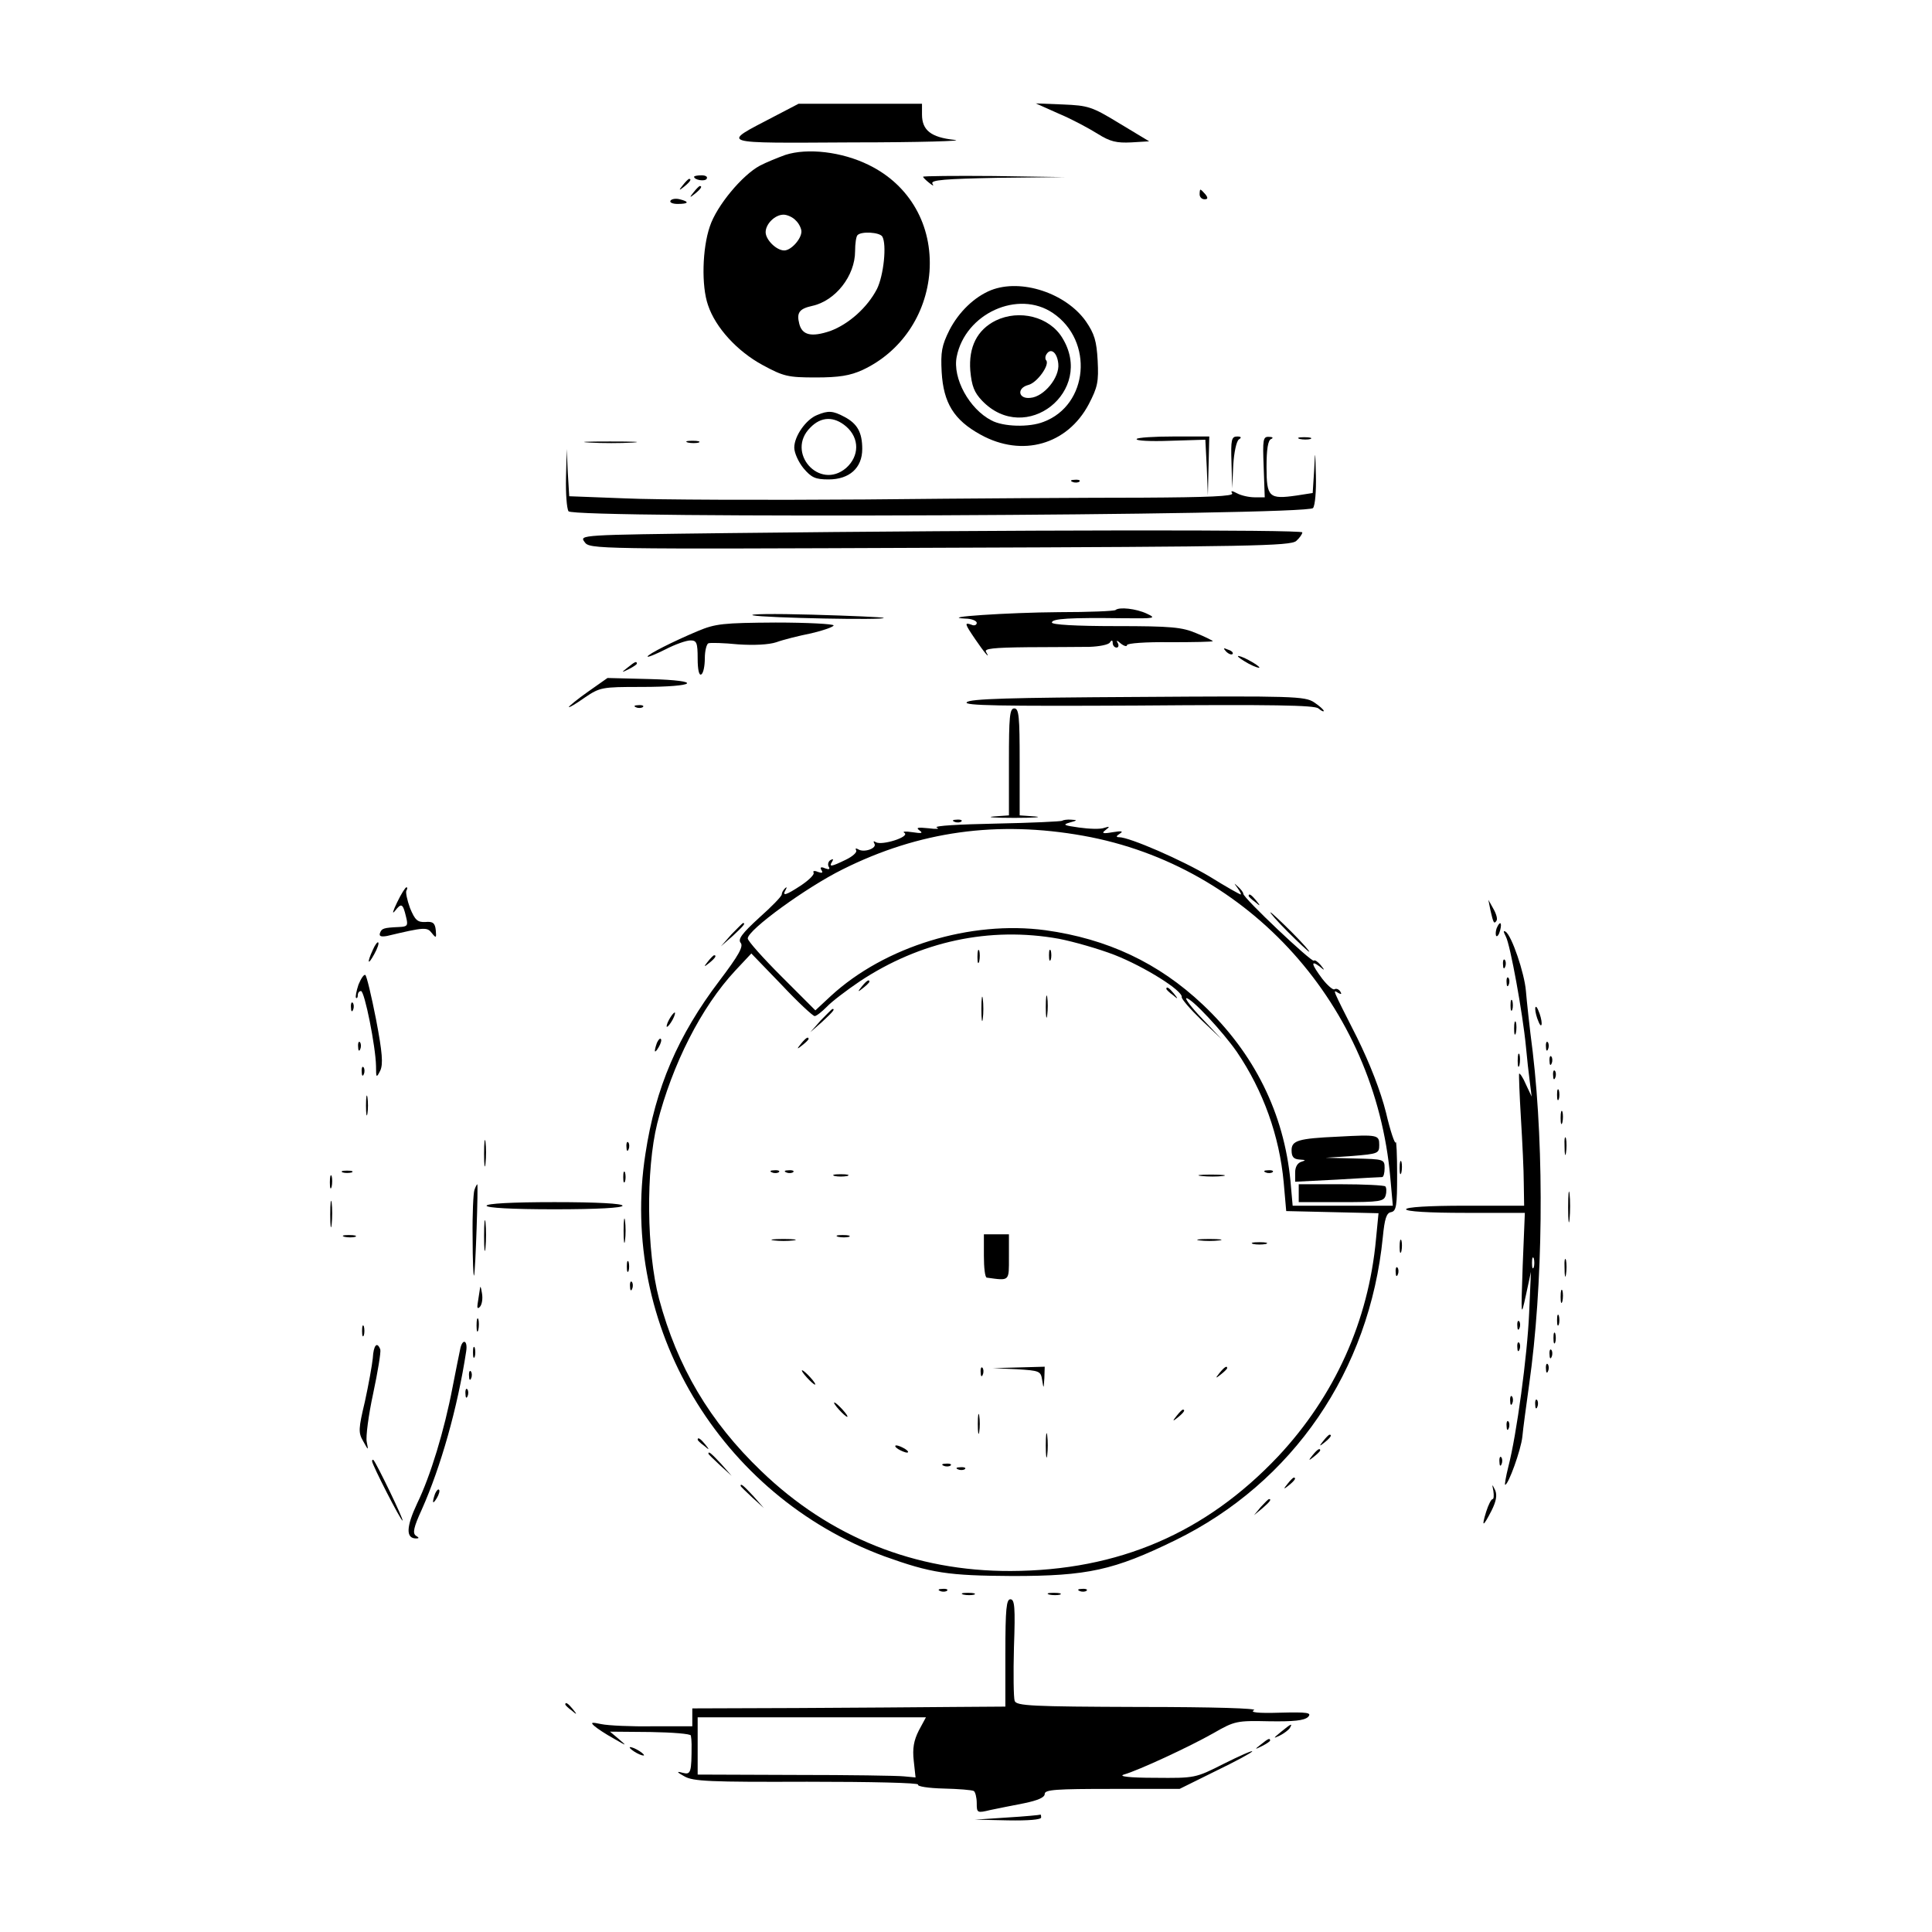 <?xml version="1.0" standalone="no"?>
<!DOCTYPE svg PUBLIC "-//W3C//DTD SVG 20010904//EN"
 "http://www.w3.org/TR/2001/REC-SVG-20010904/DTD/svg10.dtd">
<svg version="1.0" xmlns="http://www.w3.org/2000/svg"
 width="540pt" height="540pt" viewBox="0 0 540 540"
 preserveAspectRatio="xMidYMid meet">
<g transform="translate(0,540) scale(0.1,-0.1)"
fill="#000000" stroke="none">
<path d="M2163 5074 c-149 -78 -162 -74 222 -72 187 0 314 4 283 7 -66 7 -91
27 -91 71 l0 30 -172 0 -173 0 -69 -36z"/>
<path d="M2960 5082 c36 -15 84 -41 108 -56 35 -22 53 -26 94 -24 l50 3 -83
50 c-77 47 -87 50 -158 53 l-76 3 65 -29z"/>
<path d="M2195 4967 c-22 -8 -54 -21 -71 -30 -49 -26 -121 -112 -140 -170 -21
-61 -24 -166 -5 -220 21 -63 82 -129 152 -167 59 -32 71 -35 149 -35 65 0 96
5 131 21 107 50 178 154 187 275 9 129 -55 242 -170 298 -75 37 -171 48 -233
28z m29 -183 c9 -8 16 -23 16 -31 0 -21 -29 -53 -48 -53 -22 0 -52 30 -52 51
0 23 26 49 50 49 10 0 26 -7 34 -16z m242 -45 c13 -22 4 -109 -15 -147 -27
-52 -79 -98 -130 -117 -53 -18 -79 -12 -87 20 -8 31 0 42 36 50 65 14 120 84
120 153 0 21 3 42 7 45 11 11 61 8 69 -4z"/>
<path d="M1940 4906 c0 -9 30 -14 35 -6 4 6 -3 10 -14 10 -12 0 -21 -2 -21 -4z"/>
<path d="M2580 4906 c0 -2 8 -10 17 -17 11 -9 14 -10 9 -2 -5 10 36 13 181 16
l188 2 -197 3 c-109 1 -198 0 -198 -2z"/>
<path d="M1909 4883 c-13 -16 -12 -17 4 -4 16 13 21 21 13 21 -2 0 -10 -8 -17
-17z"/>
<path d="M1939 4863 c-13 -16 -12 -17 4 -4 16 13 21 21 13 21 -2 0 -10 -8 -17
-17z"/>
<path d="M3353 4857 c0 -8 6 -14 14 -14 9 0 10 4 2 14 -6 7 -12 13 -14 13 -1
0 -2 -6 -2 -13z"/>
<path d="M1874 4839 c-3 -5 6 -9 20 -9 31 0 34 6 6 13 -11 3 -23 1 -26 -4z"/>
<path d="M2770 4589 c-47 -19 -90 -61 -116 -111 -22 -44 -25 -62 -22 -118 5
-86 34 -134 109 -175 116 -64 242 -28 302 85 25 48 28 63 25 122 -3 55 -9 75
-33 110 -56 79 -181 120 -265 87z m173 -64 c115 -78 99 -257 -26 -304 -40 -16
-113 -14 -146 4 -62 32 -109 118 -97 178 24 121 172 188 269 122z"/>
<path d="M2783 4504 c-52 -26 -76 -74 -71 -140 4 -43 11 -61 33 -84 122 -127
316 27 224 176 -36 59 -120 80 -186 48z m175 -121 c4 -38 -40 -92 -78 -95 -34
-4 -39 27 -6 36 25 6 61 57 50 69 -3 3 -3 11 1 17 12 19 30 5 33 -27z"/>
<path d="M2284 4240 c-31 -12 -64 -59 -64 -91 0 -15 12 -41 26 -58 22 -26 33
-31 70 -31 58 0 94 32 94 85 0 47 -14 71 -50 90 -32 17 -45 18 -76 5z m81 -32
c38 -33 37 -83 0 -116 -75 -64 -170 44 -100 113 30 31 66 32 100 3z"/>
<path d="M3177 4173 c-3 -5 39 -7 93 -5 l99 3 4 -78 3 -78 2 83 2 82 -99 0
c-55 0 -102 -3 -104 -7z"/>
<path d="M3442 4108 l2 -73 3 65 c2 35 9 68 16 72 8 5 6 8 -5 8 -16 0 -18 -9
-16 -72z"/>
<path d="M3532 4095 l3 -85 -28 0 c-16 0 -38 5 -49 11 -15 8 -19 8 -14 0 5 -8
-66 -11 -251 -12 -142 0 -490 -2 -773 -5 -283 -2 -586 -1 -672 3 l-157 6 -4
66 -3 66 -2 -80 c-1 -44 2 -86 7 -94 13 -21 2068 -12 2081 9 6 8 9 49 8 90 -2
75 -2 75 -5 14 l-4 -62 -45 -7 c-77 -11 -84 -5 -84 80 0 49 4 75 13 78 7 3 4
6 -6 6 -17 1 -18 -7 -15 -84z"/>
<path d="M3633 4173 c9 -2 23 -2 30 0 6 3 -1 5 -18 5 -16 0 -22 -2 -12 -5z"/>
<path d="M1648 4163 c34 -2 88 -2 120 0 31 2 3 3 -63 3 -66 0 -92 -1 -57 -3z"/>
<path d="M1923 4163 c9 -2 23 -2 30 0 6 3 -1 5 -18 5 -16 0 -22 -2 -12 -5z"/>
<path d="M2998 4053 c7 -3 16 -2 19 1 4 3 -2 6 -13 5 -11 0 -14 -3 -6 -6z"/>
<path d="M2037 3910 c-416 -5 -418 -5 -403 -25 14 -20 24 -20 993 -16 865 3
980 5 996 19 9 8 17 19 17 24 0 8 -817 7 -1603 -2z"/>
<path d="M3118 3695 c-3 -3 -74 -6 -159 -6 -139 -1 -341 -14 -261 -18 17 0 32
-6 32 -12 0 -6 -7 -9 -15 -5 -20 7 -19 3 11 -41 25 -37 44 -59 30 -35 -6 9 20
12 116 13 68 0 146 1 173 1 28 1 53 6 57 12 5 8 8 7 8 -1 0 -7 5 -13 11 -13 5
0 7 6 3 13 -5 8 -2 8 9 -2 9 -7 17 -9 17 -4 0 5 53 9 120 8 66 0 120 1 120 3
0 1 -21 12 -46 22 -40 17 -69 20 -225 20 -113 0 -179 4 -179 10 0 11 50 14
200 12 89 -1 93 0 65 13 -30 14 -77 19 -87 10z"/>
<path d="M2105 3680 c33 -7 372 -14 365 -7 -3 2 -93 6 -200 9 -107 3 -181 2
-165 -2z"/>
<path d="M1950 3636 c-69 -29 -140 -65 -140 -71 0 -3 22 6 50 20 27 14 58 25
70 25 17 0 20 -6 20 -51 0 -31 4 -48 10 -44 6 3 10 24 10 45 0 21 5 40 10 42
6 2 43 1 83 -3 44 -3 86 -1 107 6 19 7 63 18 98 25 34 8 62 18 62 22 0 4 -73
8 -162 8 -147 -1 -168 -3 -218 -24z"/>
<path d="M3427 3579 c7 -7 15 -10 18 -7 3 3 -2 9 -12 12 -14 6 -15 5 -6 -5z"/>
<path d="M3460 3566 c0 -3 14 -12 30 -21 17 -9 30 -13 30 -11 0 3 -13 12 -30
21 -16 9 -30 13 -30 11z"/>
<path d="M1754 3534 c-18 -14 -18 -15 4 -4 12 6 22 13 22 15 0 8 -5 6 -26 -11z"/>
<path d="M1644 3467 c-30 -21 -54 -41 -54 -43 0 -3 20 9 44 26 43 29 48 30
158 30 157 0 176 18 24 22 l-118 3 -54 -38z"/>
<path d="M3179 3452 c-357 -2 -469 -5 -477 -15 -8 -9 90 -11 479 -9 375 3 493
1 504 -8 8 -7 15 -10 15 -7 0 3 -12 14 -27 24 -26 17 -58 18 -494 15z"/>
<path d="M1778 3423 c7 -3 16 -2 19 1 4 3 -2 6 -13 5 -11 0 -14 -3 -6 -6z"/>
<path d="M2820 3271 l0 -150 -42 -3 c-24 -2 2 -4 57 -4 55 0 81 2 58 4 l-43 3
0 150 c0 126 -2 149 -15 149 -13 0 -15 -23 -15 -149z"/>
<path d="M2668 3103 c7 -3 16 -2 19 1 4 3 -2 6 -13 5 -11 0 -14 -3 -6 -6z"/>
<path d="M2969 3106 c-2 -2 -86 -6 -186 -8 -100 -2 -174 -6 -165 -11 10 -4 0
-5 -23 -2 -30 3 -36 2 -25 -6 11 -8 6 -9 -20 -5 -20 3 -29 2 -22 -2 16 -11
-63 -36 -80 -26 -6 4 -8 3 -4 -4 8 -13 -29 -26 -45 -16 -7 4 -9 3 -6 -3 3 -5
-10 -17 -29 -26 -41 -20 -48 -21 -38 -5 4 7 3 8 -5 4 -6 -4 -8 -12 -5 -18 5
-8 1 -9 -10 -5 -11 5 -15 3 -10 -5 5 -8 2 -9 -10 -5 -9 4 -15 3 -12 -2 3 -5
-12 -20 -34 -35 -44 -29 -55 -32 -44 -13 4 7 3 9 -2 4 -5 -5 -9 -12 -9 -17 0
-5 -28 -34 -63 -65 -48 -44 -60 -60 -52 -70 9 -10 -6 -36 -59 -106 -116 -153
-179 -299 -207 -484 -75 -480 208 -955 668 -1125 131 -47 177 -54 358 -55 210
0 283 16 455 100 329 161 543 474 580 847 5 51 10 68 23 70 15 3 17 18 17 105
0 56 -2 97 -4 90 -2 -6 -15 31 -27 83 -15 60 -45 137 -81 210 -72 142 -68 134
-53 125 9 -5 11 -4 6 4 -4 6 -11 9 -16 6 -4 -3 -20 11 -34 29 -30 40 -34 54
-8 35 15 -13 16 -12 3 4 -8 9 -16 15 -19 12 -6 -5 -197 175 -197 187 0 4 -7
13 -15 20 -12 11 -12 11 -1 -4 7 -10 11 -18 9 -18 -3 0 -42 22 -87 50 -77 46
-224 110 -253 110 -9 0 -9 3 2 10 11 7 5 8 -20 4 -28 -5 -32 -3 -20 6 13 10
12 11 -4 6 -10 -4 -42 -3 -70 1 -43 6 -47 8 -26 14 22 6 22 7 4 8 -11 1 -23
-1 -25 -3z m59 -42 c464 -83 816 -476 858 -956 l7 -78 -140 0 -140 0 -6 68
c-18 190 -101 358 -245 494 -124 117 -267 184 -440 208 -209 28 -449 -45 -600
-184 l-43 -40 -95 95 c-51 51 -94 99 -94 106 0 24 164 143 265 193 214 107
433 137 673 94z m-68 -288 c41 -8 111 -28 155 -45 84 -33 191 -100 188 -118
-1 -5 24 -34 55 -64 l57 -54 -55 58 c-30 31 -49 57 -44 57 15 0 102 -94 141
-150 74 -109 119 -235 131 -365 l7 -80 129 -3 129 -3 -7 -72 c-21 -230 -116
-439 -273 -607 -203 -215 -447 -320 -748 -321 -268 -1 -506 95 -697 279 -145
139 -235 292 -286 482 -35 132 -37 361 -5 490 42 165 123 325 218 427 l45 48
84 -87 c46 -49 88 -88 93 -88 5 0 20 12 34 26 13 14 55 46 92 71 169 112 363
154 557 119z"/>
<path d="M3740 2223 c-112 -5 -130 -11 -130 -38 0 -19 6 -25 23 -26 16 -1 18
-2 5 -6 -11 -3 -18 -14 -18 -30 l0 -26 118 6 c64 4 120 7 125 7 4 0 7 11 7 25
0 25 -2 25 -82 27 l-83 2 75 5 c72 6 75 7 75 31 0 28 -4 29 -115 23z"/>
<path d="M3630 2065 l0 -25 119 0 c109 0 119 2 124 19 3 11 2 22 -1 25 -3 3
-59 6 -124 6 l-118 0 0 -25z"/>
<path d="M2732 2725 c0 -16 2 -22 5 -12 2 9 2 23 0 30 -3 6 -5 -1 -5 -18z"/>
<path d="M2932 2730 c0 -14 2 -19 5 -12 2 6 2 18 0 25 -3 6 -5 1 -5 -13z"/>
<path d="M2409 2643 c-13 -16 -12 -17 4 -4 9 7 17 15 17 17 0 8 -8 3 -21 -13z"/>
<path d="M3260 2636 c0 -2 8 -10 18 -17 15 -13 16 -12 3 4 -13 16 -21 21 -21
13z"/>
<path d="M2743 2580 c0 -30 2 -43 4 -27 2 15 2 39 0 55 -2 15 -4 2 -4 -28z"/>
<path d="M2923 2585 c0 -27 2 -38 4 -22 2 15 2 37 0 50 -2 12 -4 0 -4 -28z"/>
<path d="M2294 2548 l-29 -33 33 29 c30 28 37 36 29 36 -2 0 -16 -15 -33 -32z"/>
<path d="M2239 2483 c-13 -16 -12 -17 4 -4 9 7 17 15 17 17 0 8 -8 3 -21 -13z"/>
<path d="M2158 2123 c7 -3 16 -2 19 1 4 3 -2 6 -13 5 -11 0 -14 -3 -6 -6z"/>
<path d="M2198 2123 c7 -3 16 -2 19 1 4 3 -2 6 -13 5 -11 0 -14 -3 -6 -6z"/>
<path d="M3538 2123 c7 -3 16 -2 19 1 4 3 -2 6 -13 5 -11 0 -14 -3 -6 -6z"/>
<path d="M2333 2113 c9 -2 25 -2 35 0 9 3 1 5 -18 5 -19 0 -27 -2 -17 -5z"/>
<path d="M3358 2113 c18 -2 45 -2 60 0 15 2 0 4 -33 4 -33 0 -45 -2 -27 -4z"/>
<path d="M2343 1943 c9 -2 23 -2 30 0 6 3 -1 5 -18 5 -16 0 -22 -2 -12 -5z"/>
<path d="M2750 1890 c0 -33 3 -60 8 -61 65 -9 62 -11 62 58 l0 63 -35 0 -35 0
0 -60z"/>
<path d="M2163 1933 c15 -2 39 -2 55 0 15 2 2 4 -28 4 -30 0 -43 -2 -27 -4z"/>
<path d="M3353 1933 c15 -2 39 -2 55 0 15 2 2 4 -28 4 -30 0 -43 -2 -27 -4z"/>
<path d="M3503 1923 c9 -2 25 -2 35 0 9 3 1 5 -18 5 -19 0 -27 -2 -17 -5z"/>
<path d="M2741 1564 c0 -11 3 -14 6 -6 3 7 2 16 -1 19 -3 4 -6 -2 -5 -13z"/>
<path d="M2842 1573 c64 -4 67 -5 71 -31 4 -25 4 -24 6 6 l1 32 -72 -2 -73 -2
67 -3z"/>
<path d="M3409 1563 c-13 -16 -12 -17 4 -4 9 7 17 15 17 17 0 8 -8 3 -21 -13z"/>
<path d="M2255 1550 c10 -11 20 -20 23 -20 3 0 -3 9 -13 20 -10 11 -20 20 -23
20 -3 0 3 -9 13 -20z"/>
<path d="M2345 1460 c10 -11 20 -20 23 -20 3 0 -3 9 -13 20 -10 11 -20 20 -23
20 -3 0 3 -9 13 -20z"/>
<path d="M2733 1420 c0 -25 2 -35 4 -22 2 12 2 32 0 45 -2 12 -4 2 -4 -23z"/>
<path d="M3289 1443 c-13 -16 -12 -17 4 -4 16 13 21 21 13 21 -2 0 -10 -8 -17
-17z"/>
<path d="M2923 1360 c0 -30 2 -43 4 -27 2 15 2 39 0 55 -2 15 -4 2 -4 -28z"/>
<path d="M2510 1350 c8 -5 20 -10 25 -10 6 0 3 5 -5 10 -8 5 -19 10 -25 10 -5
0 -3 -5 5 -10z"/>
<path d="M2638 1303 c7 -3 16 -2 19 1 4 3 -2 6 -13 5 -11 0 -14 -3 -6 -6z"/>
<path d="M2678 1293 c7 -3 16 -2 19 1 4 3 -2 6 -13 5 -11 0 -14 -3 -6 -6z"/>
<path d="M1110 2878 c-12 -25 -15 -35 -6 -24 18 23 22 21 31 -17 6 -24 4 -27
-19 -28 -45 -2 -49 -4 -54 -17 -3 -9 3 -11 20 -8 105 25 112 25 125 8 12 -15
13 -14 11 8 -2 20 -8 25 -29 23 -22 -1 -29 5 -43 39 -8 22 -13 45 -10 49 3 5
3 9 0 9 -3 0 -15 -19 -26 -42z"/>
<path d="M3490 2896 c0 -2 8 -10 18 -17 15 -13 16 -12 3 4 -13 16 -21 21 -21
13z"/>
<path d="M4166 2855 c8 -35 10 -39 17 -28 3 5 -1 19 -9 33 l-14 25 6 -30z"/>
<path d="M3600 2795 c30 -30 57 -55 59 -55 3 0 -19 25 -49 55 -30 30 -57 55
-59 55 -3 0 19 -25 49 -55z"/>
<path d="M2044 2788 l-29 -33 33 29 c30 28 37 36 29 36 -2 0 -16 -15 -33 -32z"/>
<path d="M4183 2805 c-3 -9 -3 -18 -1 -21 3 -3 8 4 11 16 6 23 -1 27 -10 5z"/>
<path d="M4209 2782 c12 -22 47 -213 56 -307 3 -33 8 -78 11 -100 l5 -40 -16
34 c-8 19 -17 32 -19 30 -1 -2 1 -58 5 -124 4 -66 8 -148 8 -182 l1 -63 -165
0 c-103 0 -165 -4 -165 -10 0 -6 62 -10 166 -10 l166 0 -6 -147 c-5 -145 -5
-147 9 -83 l14 65 -5 -115 c-5 -119 -35 -340 -58 -429 -7 -28 -11 -51 -9 -51
9 0 44 97 48 134 2 23 11 88 19 146 39 275 43 649 10 930 -9 69 -17 145 -19
170 -4 50 -40 156 -57 166 -7 4 -6 0 1 -14z m78 -924 c-3 -7 -5 -2 -5 12 0 14
2 19 5 13 2 -7 2 -19 0 -25z"/>
<path d="M1042 2745 c-17 -37 -14 -45 4 -12 9 16 14 31 11 33 -2 2 -9 -7 -15
-21z"/>
<path d="M1979 2713 c-13 -16 -12 -17 4 -4 16 13 21 21 13 21 -2 0 -10 -8 -17
-17z"/>
<path d="M4201 2704 c0 -11 3 -14 6 -6 3 7 2 16 -1 19 -3 4 -6 -2 -5 -13z"/>
<path d="M1002 2648 c-6 -18 -9 -34 -7 -37 3 -2 5 1 5 7 0 7 4 12 9 12 10 0
41 -155 42 -210 0 -33 1 -34 12 -12 8 18 6 49 -12 143 -13 66 -26 121 -30 124
-4 2 -12 -10 -19 -27z"/>
<path d="M4211 2654 c0 -11 3 -14 6 -6 3 7 2 16 -1 19 -3 4 -6 -2 -5 -13z"/>
<path d="M4222 2590 c0 -14 2 -19 5 -12 2 6 2 18 0 25 -3 6 -5 1 -5 -13z"/>
<path d="M981 2584 c0 -11 3 -14 6 -6 3 7 2 16 -1 19 -3 4 -6 -2 -5 -13z"/>
<path d="M4291 2580 c0 -8 4 -24 9 -35 5 -13 9 -14 9 -5 0 8 -4 24 -9 35 -5
13 -9 14 -9 5z"/>
<path d="M1870 2550 c-6 -11 -8 -20 -6 -20 3 0 10 9 16 20 6 11 8 20 6 20 -3
0 -10 -9 -16 -20z"/>
<path d="M4232 2525 c0 -16 2 -22 5 -12 2 9 2 23 0 30 -3 6 -5 -1 -5 -18z"/>
<path d="M1836 2485 c-9 -26 -7 -32 5 -12 6 10 9 21 6 23 -2 3 -7 -2 -11 -11z"/>
<path d="M1001 2474 c0 -11 3 -14 6 -6 3 7 2 16 -1 19 -3 4 -6 -2 -5 -13z"/>
<path d="M4321 2474 c0 -11 3 -14 6 -6 3 7 2 16 -1 19 -3 4 -6 -2 -5 -13z"/>
<path d="M4242 2435 c0 -16 2 -22 5 -12 2 9 2 23 0 30 -3 6 -5 -1 -5 -18z"/>
<path d="M4331 2434 c0 -11 3 -14 6 -6 3 7 2 16 -1 19 -3 4 -6 -2 -5 -13z"/>
<path d="M1011 2404 c0 -11 3 -14 6 -6 3 7 2 16 -1 19 -3 4 -6 -2 -5 -13z"/>
<path d="M4341 2394 c0 -11 3 -14 6 -6 3 7 2 16 -1 19 -3 4 -6 -2 -5 -13z"/>
<path d="M4352 2340 c0 -14 2 -19 5 -12 2 6 2 18 0 25 -3 6 -5 1 -5 -13z"/>
<path d="M1023 2310 c0 -25 2 -35 4 -22 2 12 2 32 0 45 -2 12 -4 2 -4 -23z"/>
<path d="M4362 2275 c0 -16 2 -22 5 -12 2 9 2 23 0 30 -3 6 -5 -1 -5 -18z"/>
<path d="M1353 2175 c0 -33 2 -45 4 -27 2 18 2 45 0 60 -2 15 -4 0 -4 -33z"/>
<path d="M4373 2195 c0 -22 2 -30 4 -17 2 12 2 30 0 40 -3 9 -5 -1 -4 -23z"/>
<path d="M1751 2194 c0 -11 3 -14 6 -6 3 7 2 16 -1 19 -3 4 -6 -2 -5 -13z"/>
<path d="M3912 2135 c0 -16 2 -22 5 -12 2 9 2 23 0 30 -3 6 -5 -1 -5 -18z"/>
<path d="M958 2123 c6 -2 18 -2 25 0 6 3 1 5 -13 5 -14 0 -19 -2 -12 -5z"/>
<path d="M1742 2110 c0 -14 2 -19 5 -12 2 6 2 18 0 25 -3 6 -5 1 -5 -13z"/>
<path d="M922 2095 c0 -16 2 -22 5 -12 2 9 2 23 0 30 -3 6 -5 -1 -5 -18z"/>
<path d="M1326 2074 c-3 -9 -6 -68 -5 -132 0 -64 2 -112 4 -107 4 10 12 255 9
255 -1 0 -5 -7 -8 -16z"/>
<path d="M4383 2025 c0 -38 2 -53 4 -32 2 20 2 52 0 70 -2 17 -4 1 -4 -38z"/>
<path d="M923 2005 c0 -33 2 -45 4 -27 2 18 2 45 0 60 -2 15 -4 0 -4 -33z"/>
<path d="M1360 2030 c0 -6 70 -10 190 -10 120 0 190 4 190 10 0 6 -70 10 -190
10 -120 0 -190 -4 -190 -10z"/>
<path d="M1353 1945 c0 -38 2 -53 4 -32 2 20 2 52 0 70 -2 17 -4 1 -4 -38z"/>
<path d="M1743 1960 c0 -30 2 -43 4 -27 2 15 2 39 0 55 -2 15 -4 2 -4 -28z"/>
<path d="M963 1943 c9 -2 23 -2 30 0 6 3 -1 5 -18 5 -16 0 -22 -2 -12 -5z"/>
<path d="M3912 1915 c0 -16 2 -22 5 -12 2 9 2 23 0 30 -3 6 -5 -1 -5 -18z"/>
<path d="M4373 1855 c0 -22 2 -30 4 -17 2 12 2 30 0 40 -3 9 -5 -1 -4 -23z"/>
<path d="M1752 1860 c0 -14 2 -19 5 -12 2 6 2 18 0 25 -3 6 -5 1 -5 -13z"/>
<path d="M3901 1844 c0 -11 3 -14 6 -6 3 7 2 16 -1 19 -3 4 -6 -2 -5 -13z"/>
<path d="M1761 1804 c0 -11 3 -14 6 -6 3 7 2 16 -1 19 -3 4 -6 -2 -5 -13z"/>
<path d="M1341 1795 c-2 -11 -4 -28 -6 -39 -2 -12 0 -15 6 -9 6 6 9 23 6 39
-3 19 -5 22 -6 9z"/>
<path d="M4362 1775 c0 -16 2 -22 5 -12 2 9 2 23 0 30 -3 6 -5 -1 -5 -18z"/>
<path d="M4352 1710 c0 -14 2 -19 5 -12 2 6 2 18 0 25 -3 6 -5 1 -5 -13z"/>
<path d="M1332 1695 c0 -16 2 -22 5 -12 2 9 2 23 0 30 -3 6 -5 -1 -5 -18z"/>
<path d="M4241 1694 c0 -11 3 -14 6 -6 3 7 2 16 -1 19 -3 4 -6 -2 -5 -13z"/>
<path d="M1012 1680 c0 -14 2 -19 5 -12 2 6 2 18 0 25 -3 6 -5 1 -5 -13z"/>
<path d="M4342 1660 c0 -14 2 -19 5 -12 2 6 2 18 0 25 -3 6 -5 1 -5 -13z"/>
<path d="M1286 1628 c-3 -13 -12 -60 -21 -105 -23 -121 -62 -249 -99 -325 -31
-66 -32 -98 -3 -98 9 0 9 2 -1 8 -9 7 -6 23 17 73 53 119 100 284 124 442 5
32 -11 37 -17 5z"/>
<path d="M4241 1634 c0 -11 3 -14 6 -6 3 7 2 16 -1 19 -3 4 -6 -2 -5 -13z"/>
<path d="M1042 1604 c-2 -20 -12 -75 -22 -121 -18 -76 -19 -87 -5 -111 15 -27
15 -27 10 -2 -3 14 5 75 18 135 13 61 22 116 20 123 -9 24 -19 12 -21 -24z"/>
<path d="M1322 1620 c0 -14 2 -19 5 -12 2 6 2 18 0 25 -3 6 -5 1 -5 -13z"/>
<path d="M4331 1614 c0 -11 3 -14 6 -6 3 7 2 16 -1 19 -3 4 -6 -2 -5 -13z"/>
<path d="M4321 1574 c0 -11 3 -14 6 -6 3 7 2 16 -1 19 -3 4 -6 -2 -5 -13z"/>
<path d="M1311 1554 c0 -11 3 -14 6 -6 3 7 2 16 -1 19 -3 4 -6 -2 -5 -13z"/>
<path d="M1301 1504 c0 -11 3 -14 6 -6 3 7 2 16 -1 19 -3 4 -6 -2 -5 -13z"/>
<path d="M4221 1484 c0 -11 3 -14 6 -6 3 7 2 16 -1 19 -3 4 -6 -2 -5 -13z"/>
<path d="M4291 1474 c0 -11 3 -14 6 -6 3 7 2 16 -1 19 -3 4 -6 -2 -5 -13z"/>
<path d="M4211 1414 c0 -11 3 -14 6 -6 3 7 2 16 -1 19 -3 4 -6 -2 -5 -13z"/>
<path d="M3699 1373 c-13 -16 -12 -17 4 -4 16 13 21 21 13 21 -2 0 -10 -8 -17
-17z"/>
<path d="M1950 1376 c0 -2 8 -10 18 -17 15 -13 16 -12 3 4 -13 16 -21 21 -21
13z"/>
<path d="M3669 1333 c-13 -16 -12 -17 4 -4 9 7 17 15 17 17 0 8 -8 3 -21 -13z"/>
<path d="M1980 1337 c0 -2 15 -16 33 -33 l32 -29 -29 33 c-28 30 -36 37 -36
29z"/>
<path d="M4191 1314 c0 -11 3 -14 6 -6 3 7 2 16 -1 19 -3 4 -6 -2 -5 -13z"/>
<path d="M1040 1316 c0 -10 80 -166 85 -166 5 0 -72 159 -81 169 -2 2 -4 1 -4
-3z"/>
<path d="M3599 1253 c-13 -16 -12 -17 4 -4 16 13 21 21 13 21 -2 0 -10 -8 -17
-17z"/>
<path d="M2070 1247 c0 -2 15 -16 33 -33 l32 -29 -29 33 c-28 30 -36 37 -36
29z"/>
<path d="M4174 1233 c2 -13 1 -23 -2 -23 -4 0 -12 -16 -18 -35 -14 -45 -9 -44
15 3 13 26 16 43 10 57 -9 18 -9 18 -5 -2z"/>
<path d="M1216 1225 c-9 -26 -7 -32 5 -12 6 10 9 21 6 23 -2 3 -7 -2 -11 -11z"/>
<path d="M3524 1188 l-19 -23 23 19 c21 18 27 26 19 26 -2 0 -12 -10 -23 -22z"/>
<path d="M2628 953 c7 -3 16 -2 19 1 4 3 -2 6 -13 5 -11 0 -14 -3 -6 -6z"/>
<path d="M3018 953 c7 -3 16 -2 19 1 4 3 -2 6 -13 5 -11 0 -14 -3 -6 -6z"/>
<path d="M2693 943 c9 -2 23 -2 30 0 6 3 -1 5 -18 5 -16 0 -22 -2 -12 -5z"/>
<path d="M2933 943 c9 -2 23 -2 30 0 6 3 -1 5 -18 5 -16 0 -22 -2 -12 -5z"/>
<path d="M2810 780 l0 -150 -147 -1 c-82 -1 -279 -2 -438 -3 l-290 -1 0 -25 0
-25 -110 0 c-60 -1 -125 2 -144 6 -28 6 -31 5 -20 -5 8 -7 32 -23 54 -35 38
-22 38 -22 15 -2 l-25 21 113 -1 c61 -1 113 -5 113 -10 1 -5 2 -16 2 -24 0
-80 -2 -86 -25 -80 -18 5 -17 2 5 -10 24 -14 72 -16 343 -15 179 0 313 -3 310
-8 -3 -5 29 -10 71 -11 42 -1 80 -4 85 -7 4 -3 8 -18 8 -34 0 -27 1 -28 38
-19 20 4 63 13 95 19 38 8 57 16 57 26 0 12 32 14 188 14 l189 0 101 50 c56
27 102 52 102 55 0 3 -36 -13 -80 -35 -79 -40 -80 -40 -192 -39 -71 0 -103 4
-87 9 42 12 184 78 251 116 59 34 65 35 156 33 68 -1 97 2 108 12 11 12 0 14
-79 12 -61 -2 -85 1 -72 7 12 5 -110 9 -321 9 -301 1 -343 3 -348 17 -3 8 -4
76 -2 150 4 112 2 134 -10 134 -11 0 -14 -26 -14 -150z m-242 -217 c-14 -28
-18 -50 -14 -85 l5 -46 -32 3 c-18 2 -155 4 -304 4 l-273 1 0 80 0 80 319 0
319 0 -20 -37z"/>
<path d="M1580 636 c0 -2 8 -10 18 -17 15 -13 16 -12 3 4 -13 16 -21 21 -21
13z"/>
<path d="M3580 559 c-22 -18 -22 -19 -3 -10 12 6 25 16 28 21 9 15 3 12 -25
-11z"/>
<path d="M3524 524 c-18 -14 -18 -15 4 -4 12 6 22 13 22 15 0 8 -5 6 -26 -11z"/>
<path d="M1760 516 c0 -3 9 -10 20 -16 11 -6 20 -8 20 -6 0 3 -9 10 -20 16
-11 6 -20 8 -20 6z"/>
<path d="M2815 320 l-90 -6 93 -2 c56 -1 92 2 92 8 0 6 -1 9 -2 8 -2 -1 -43
-5 -93 -8z"/>
</g>
</svg>
